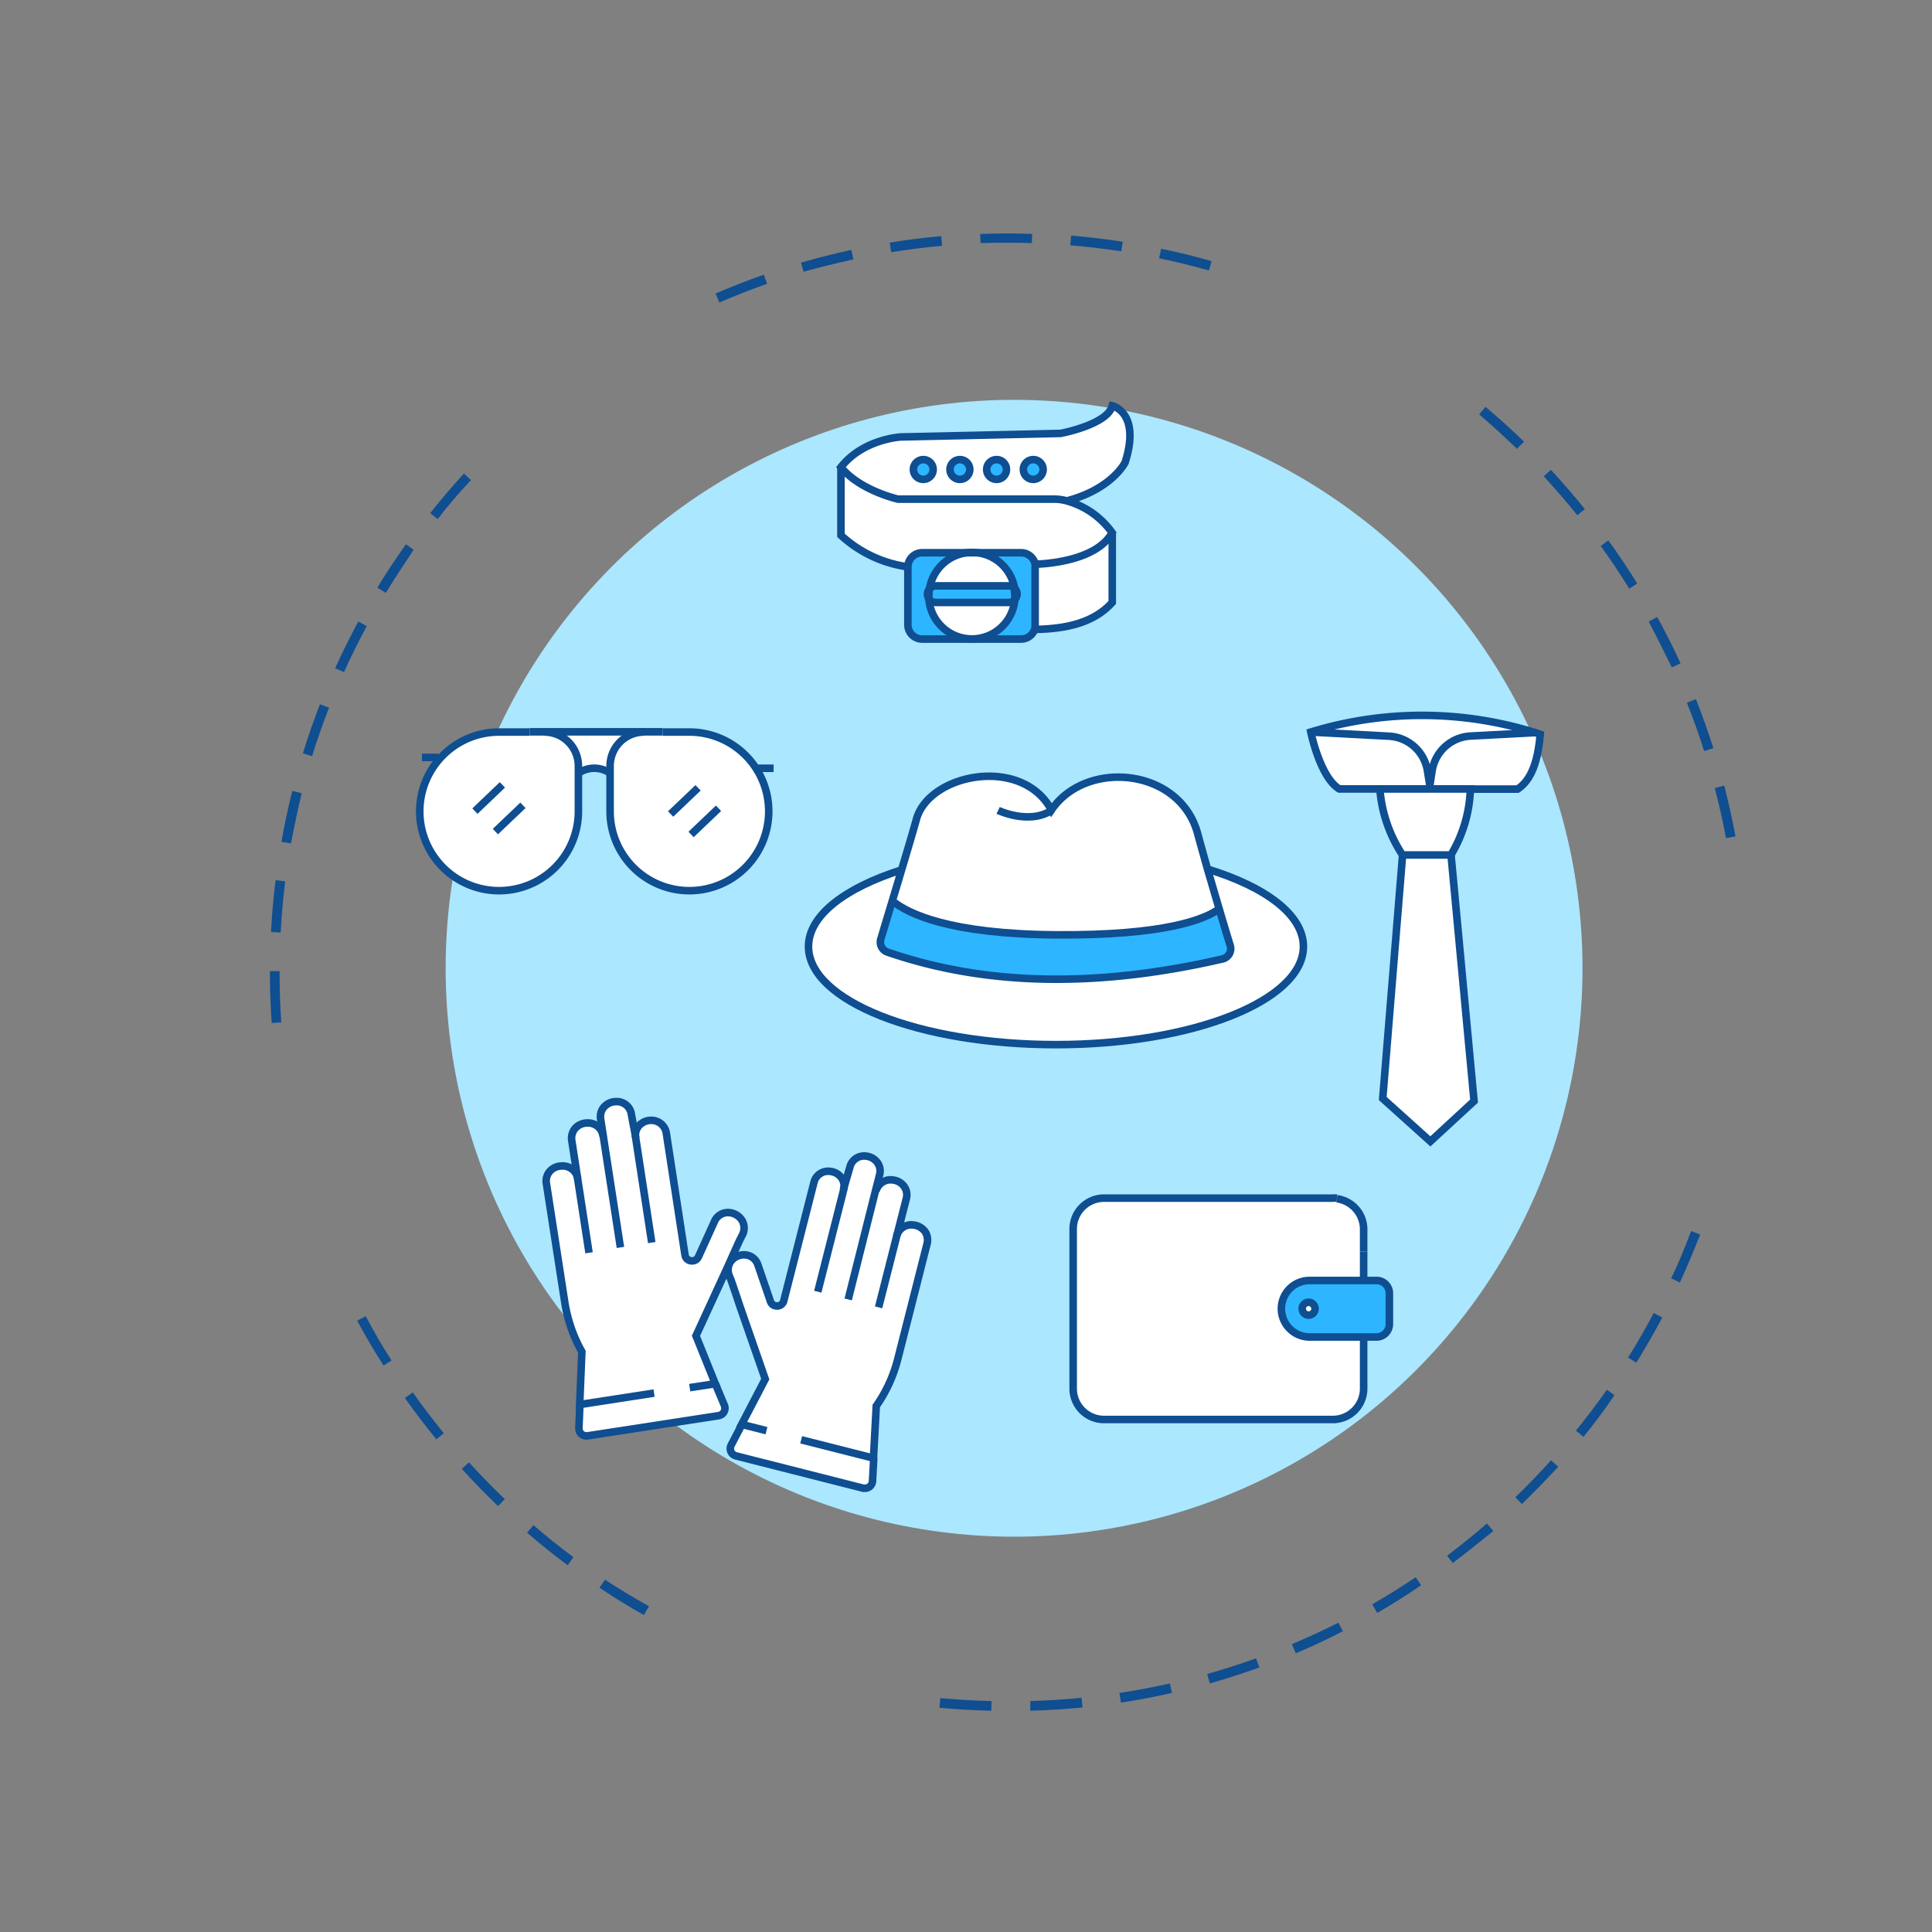 <svg id="Layer_1" data-name="Layer 1" xmlns="http://www.w3.org/2000/svg" viewBox="0 0 256 256"><rect x="0" y="0" width="256" height="256" fill="#808080" stroke="none"/><defs><style>.cls-1{fill:#0e4e91;}.cls-2{fill:#abe7ff;}.cls-3{fill:#fff;}.cls-4{fill:#2db5ff;}.cls-5{fill:none;stroke:#0e4e91;stroke-miterlimit:10;}</style></defs><path class="cls-1" d="M136.52,226.68l0-1.28c2.27-.07,4.55-.21,6.79-.43l.13,1.28C141.13,226.47,138.81,226.62,136.52,226.68Zm-5.17,0c-2.29-.05-4.6-.18-6.87-.4l.12-1.27c2.24.2,4.52.34,6.78.39Zm17.18-1.08-.2-1.27c2.24-.35,4.49-.77,6.68-1.26l.29,1.25C153.07,224.83,150.79,225.26,148.53,225.61Zm11.78-2.55-.35-1.24c2.17-.61,4.35-1.31,6.47-2.07l.44,1.21C164.71,221.73,162.51,222.44,160.31,223.06Zm11.37-4-.5-1.19c2.08-.87,4.15-1.83,6.17-2.85l.58,1.14C175.88,217.22,173.78,218.19,171.68,219.08Zm10.79-5.35-.64-1.12c1.95-1.12,3.89-2.33,5.76-3.59l.72,1.06C186.41,211.36,184.45,212.59,182.47,213.73ZM85.31,214c-2-1.13-4-2.35-5.87-3.62l.72-1.06C82,210.52,84,211.72,86,212.84Zm107.21-6.86-.77-1c1.8-1.36,3.58-2.8,5.28-4.27l.84,1C196.15,204.25,194.35,205.71,192.52,207.09Zm-117.3.26c-1.84-1.36-3.65-2.81-5.38-4.31l.84-1c1.71,1.47,3.5,2.91,5.3,4.25Zm126.46-8.08-.89-.93c1.63-1.56,3.22-3.21,4.73-4.89l.95.86C204.94,196,203.33,197.68,201.68,199.27ZM66,199.57c-1.65-1.58-3.26-3.24-4.81-4.94l.95-.86c1.53,1.68,3.12,3.32,4.75,4.87Zm143.82-9.19-1-.81c1.43-1.76,2.8-3.59,4.1-5.43l1,.73C212.67,186.74,211.27,188.6,209.83,190.38Zm-152,.34c-1.45-1.77-2.85-3.62-4.17-5.48l1.05-.74c1.3,1.84,2.68,3.66,4.11,5.41Zm159-10.16-1.09-.68c1.2-1.92,2.34-3.9,3.4-5.9l1.13.6C219.2,176.61,218,178.62,216.83,180.56Zm-166,.38C49.57,179,48.41,177,47.33,175l1.13-.6c1.06,2,2.21,4,3.42,5.87Zm171.78-11-1.16-.55c1-2.05,1.84-4.16,2.64-6.27l1.2.46C224.44,165.73,223.54,167.87,222.57,170ZM36,135.56c-.14-2-.22-4.09-.23-6.13v-.75h1.28v.74c0,2,.08,4.05.22,6.05Zm1.19-12-1.28-.07c.12-2.29.32-4.59.61-6.86l1.27.15C37.51,119,37.31,121.32,37.19,123.58ZM228.7,111.05c-.41-2.22-.91-4.46-1.48-6.63l1.25-.33c.57,2.21,1.07,4.47,1.49,6.73Zm-190.15.71-1.26-.22c.4-2.26.88-4.52,1.44-6.74l1.25.31C39.43,107.3,39,109.54,38.55,111.76ZM225.81,99.52c-.68-2.15-1.45-4.31-2.29-6.41l1.2-.47c.84,2.13,1.62,4.31,2.31,6.49Zm-184.46.68-1.22-.38c.67-2.18,1.44-4.37,2.27-6.51l1.2.46C42.78,95.89,42,98.05,41.35,100.2ZM221.52,88.43c-1-2-2-4.09-3.06-6.06l1.13-.62c1.1,2,2.14,4.07,3.09,6.15Zm-175.94.63-1.17-.52c.94-2.09,2-4.17,3.06-6.19l1.12.61C47.52,85,46.5,87,45.58,89.06ZM215.89,78c-1.19-1.92-2.46-3.82-3.78-5.65l1-.75c1.34,1.85,2.63,3.78,3.83,5.72Zm-164.75.57L50,77.87c1.19-2,2.47-3.89,3.8-5.76l1,.75C53.57,74.7,52.31,76.61,51.14,78.54ZM209,68.27c-1.41-1.76-2.91-3.49-4.44-5.15l.94-.87c1.55,1.68,3.07,3.43,4.5,5.21ZM58,68.78,57,68c1.42-1.79,2.92-3.56,4.47-5.25l.94.87C60.84,65.27,59.35,67,58,68.78ZM201,59.47c-1.61-1.57-3.31-3.1-5-4.56l.83-1c1.75,1.47,3.47,3,5.11,4.62ZM95.32,40.08l-.51-1.18c2.09-.9,4.25-1.75,6.4-2.5l.43,1.21C99.51,38.35,97.39,39.19,95.32,40.08Zm64.87-4.24c-2.17-.61-4.39-1.16-6.6-1.62l.27-1.26c2.24.47,4.49,1,6.69,1.65Zm-53.7.2-.36-1.23c2.2-.64,4.44-1.21,6.68-1.7l.27,1.26C110.88,34.85,108.66,35.41,106.49,36Zm42.09-2.74c-2.23-.34-4.5-.61-6.76-.8l.11-1.28c2.28.19,4.58.46,6.84.81Zm-30.49.12-.2-1.27c2.25-.37,4.55-.66,6.83-.86l.12,1.28C122.59,32.77,120.32,33.06,118.09,33.42Zm18.64-1.21c-2.26-.07-4.55-.06-6.8,0L129.88,31c2.28-.08,4.6-.09,6.89,0Z"/><circle class="cls-2" cx="134.37" cy="128.3" r="75.32"/><path class="cls-3" d="M160,115.16c7.73,2.36,12.71,6.08,12.71,10.26,0,7.17-14.68,13-32.79,13s-32.79-5.8-32.79-13c0-4.1,4.8-7.75,12.28-10.14-.41,1.39-.83,2.78-1.22,4.07-.63,2.09-1.18,3.93-1.53,5.08a1.4,1.4,0,0,0,.89,1.73c13.63,4.69,28.54,4.57,44.41.9a1.39,1.39,0,0,0,1-1.77c-.34-1.11-.86-2.79-1.46-4.86C161.08,118.86,160.57,117.08,160,115.16Z"/><path class="cls-4" d="M163,125.29a1.39,1.39,0,0,1-1,1.77c-15.87,3.67-30.78,3.79-44.41-.9a1.4,1.4,0,0,1-.89-1.73c.35-1.15.9-3,1.53-5.08,2.11,1.74,7.64,4.41,21.67,4.52,14.59.11,19.83-2.09,21.67-3.44C162.15,122.5,162.67,124.18,163,125.29Z"/><path class="cls-3" d="M139.34,107.33c4.58-6.75,17-5.6,19.37,3.11.44,1.63.89,3.21,1.31,4.72.55,1.92,1.06,3.7,1.53,5.27-1.84,1.35-7.08,3.55-21.67,3.44-14-.11-19.56-2.78-21.67-4.52.39-1.29.81-2.68,1.22-4.07.73-2.46,1.47-4.91,2-6.83C123.28,102.45,135.51,100.13,139.34,107.33Z"/><path class="cls-5" d="M160,115.16c7.73,2.36,12.71,6.08,12.71,10.26,0,7.17-14.68,13-32.79,13s-32.79-5.8-32.79-13c0-4.1,4.8-7.75,12.28-10.14"/><path class="cls-5" d="M161.55,120.43c.6,2.07,1.12,3.75,1.46,4.86a1.39,1.39,0,0,1-1,1.77c-15.87,3.67-30.78,3.79-44.41-.9a1.4,1.4,0,0,1-.89-1.73c.35-1.15.9-3,1.53-5.08.39-1.29.81-2.68,1.22-4.07.73-2.46,1.47-4.91,2-6.83,1.8-6,14-8.32,17.86-1.12,4.58-6.75,17-5.6,19.37,3.11.44,1.63.89,3.21,1.31,4.72C160.57,117.08,161.08,118.86,161.55,120.43Z"/><path class="cls-5" d="M118.21,119.35c2.11,1.74,7.64,4.41,21.67,4.52,14.59.11,19.83-2.09,21.67-3.44"/><path class="cls-5" d="M132.26,107.38s4.09,1.94,7.08,0"/><path class="cls-3" d="M203.56,97.11c.19,0,.38.12.57.19-.33,3.19-1.08,5.93-3,7.26H189.53l-.07-.47.31-2a5.45,5.45,0,0,1,5.08-4.56Z"/><path class="cls-3" d="M203.56,97.11l-8.71.46a5.45,5.45,0,0,0-5.08,4.56l-.31,2-.32-2a5.45,5.45,0,0,0-5.08-4.56L173.69,97A50.28,50.28,0,0,1,203.56,97.11Z"/><polygon class="cls-3" points="192.27 113.29 195.32 145.9 189.53 151.24 183.22 145.56 185.85 113.29 192.27 113.29"/><path class="cls-3" d="M189.53,104.56h5.32a18,18,0,0,1-2.58,8.73h-6.41a18.43,18.43,0,0,1-3-8.73h6.69Z"/><path class="cls-3" d="M189.46,104.09l-.08.47H177.46c-2.55-1.5-3.77-7.54-3.77-7.54l10.37.55a5.45,5.45,0,0,1,5.08,4.56Z"/><path class="cls-5" d="M194.85,104.56h6.24c2-1.33,2.71-4.07,3-7.26-.19-.07-.38-.14-.57-.19A50.28,50.28,0,0,0,173.69,97s1.22,6,3.77,7.54h17.39Z"/><path class="cls-5" d="M173.69,97l10.37.55a5.45,5.45,0,0,1,5.08,4.56l.32,2,.07.47"/><path class="cls-5" d="M189.38,104.56l.08-.47.31-2a5.45,5.45,0,0,1,5.08-4.56l8.71-.46"/><path class="cls-5" d="M182.84,104.56a18.43,18.43,0,0,0,3,8.73h6.41a18,18,0,0,0,2.58-8.73"/><polyline class="cls-5" points="185.85 113.29 183.22 145.56 189.53 151.24 195.32 145.9 192.27 113.29"/><path class="cls-3" d="M147.38,53.77s3.82.87,1.7,7.51c0,0-1.72,3.52-7.72,5.09a6.18,6.18,0,0,0-1.66-.23H119s-5.09-1.12-7.58-4.21c3-3.76,7.92-4,7.92-4l21.17-.47S146.74,56.28,147.38,53.77Zm-9.16,8.43a1.31,1.31,0,1,0-1.31,1.31A1.31,1.31,0,0,0,138.22,62.2Zm-4.86,0a1.31,1.31,0,1,0-1.31,1.31A1.3,1.3,0,0,0,133.36,62.2Zm-4.86,0a1.31,1.31,0,1,0-1.31,1.31A1.31,1.31,0,0,0,128.5,62.2Zm-4.85,0a1.31,1.31,0,1,0-1.31,1.31A1.31,1.31,0,0,0,123.65,62.2Z"/><path class="cls-3" d="M147.38,70.58v9.25c-2.4,2.67-6,3.5-10.19,3.57l-.08-.05a1.77,1.77,0,0,0,.08-.56V75.13a1.58,1.58,0,0,0,0-.37S145.14,74.7,147.38,70.58Z"/><path class="cls-3" d="M141.36,66.37a11,11,0,0,1,6,4.21c-2.24,4.12-10.22,4.18-10.22,4.18a1.9,1.9,0,0,0-1.86-1.52H122.19a1.89,1.89,0,0,0-1.89,1.89A16.39,16.39,0,0,1,111.43,71v-9C113.92,65,119,66.14,119,66.14H139.7A6.18,6.18,0,0,1,141.36,66.37Z"/><path class="cls-4" d="M137.19,75.13v7.66a1.77,1.77,0,0,1-.08.56,1.9,1.9,0,0,1-1.81,1.33h-6.55a5.72,5.72,0,0,0,5.69-5.2,1.06,1.06,0,0,0,.3-.75,1.09,1.09,0,0,0-.37-.82,5.71,5.71,0,0,0-5.62-4.67h6.55a1.9,1.9,0,0,1,1.86,1.52A1.58,1.58,0,0,1,137.19,75.13Z"/><path class="cls-4" d="M136.91,60.9a1.31,1.31,0,1,1-1.31,1.3A1.31,1.31,0,0,1,136.91,60.9Z"/><path class="cls-4" d="M134.47,79a4.41,4.41,0,0,1,0,.52,1.08,1.08,0,0,1-.8.35H124a1.1,1.1,0,0,1-.92-.49,2.36,2.36,0,0,1,0-.38,4.53,4.53,0,0,1,.09-.91,1.06,1.06,0,0,1,.85-.42h9.67a1.07,1.07,0,0,1,.73.28A6,6,0,0,1,134.47,79Z"/><path class="cls-3" d="M134.37,77.91a1.07,1.07,0,0,0-.73-.28H124a1.06,1.06,0,0,0-.85.42,5.71,5.71,0,0,1,11.25-.14Z"/><path class="cls-3" d="M133.64,79.83a1.08,1.08,0,0,0,.8-.35,5.71,5.71,0,0,1-11.39-.14,1.1,1.1,0,0,0,.92.49Z"/><path class="cls-4" d="M132.05,60.9a1.31,1.31,0,1,1-1.31,1.3A1.3,1.3,0,0,1,132.05,60.9Z"/><path class="cls-4" d="M122.19,73.24h6.56a5.69,5.69,0,0,0-5.63,4.81,1,1,0,0,0-.25.68,1.07,1.07,0,0,0,.18.61,5.71,5.71,0,0,0,5.7,5.34h-6.56a1.89,1.89,0,0,1-1.89-1.89V75.13A1.89,1.89,0,0,1,122.19,73.24Z"/><path class="cls-4" d="M127.19,60.9a1.31,1.31,0,1,1-1.31,1.3A1.31,1.31,0,0,1,127.19,60.9Z"/><path class="cls-4" d="M122.34,60.9A1.31,1.31,0,1,1,121,62.2,1.31,1.31,0,0,1,122.34,60.9Z"/><path class="cls-5" d="M137.11,83.35a1.9,1.9,0,0,1-1.81,1.33H122.19a1.89,1.89,0,0,1-1.89-1.89V75.13a1.89,1.89,0,0,1,1.89-1.89H135.3a1.9,1.9,0,0,1,1.86,1.52,1.58,1.58,0,0,1,0,.37v7.66A1.77,1.77,0,0,1,137.11,83.35Z"/><path class="cls-5" d="M134.37,77.91a6,6,0,0,1,.1,1,4.41,4.41,0,0,1,0,.52,5.71,5.71,0,0,1-11.39-.14,2.36,2.36,0,0,1,0-.38,4.53,4.53,0,0,1,.09-.91,5.71,5.71,0,0,1,11.25-.14Z"/><path class="cls-5" d="M134.44,79.48a1.08,1.08,0,0,1-.8.35H124a1.1,1.1,0,0,1-.92-.49,1.07,1.07,0,0,1-.18-.61,1,1,0,0,1,.25-.68,1.06,1.06,0,0,1,.85-.42h9.67a1.07,1.07,0,0,1,.73.28,1.09,1.09,0,0,1,.37.82A1.06,1.06,0,0,1,134.44,79.48Z"/><path class="cls-5" d="M141.36,66.37c6-1.57,7.72-5.09,7.72-5.09,2.12-6.64-1.7-7.51-1.7-7.51-.64,2.51-6.86,3.66-6.86,3.66l-21.17.47s-5,.27-7.92,4C113.92,65,119,66.14,119,66.14H139.7a6.18,6.18,0,0,1,1.66.23,11,11,0,0,1,6,4.21c-2.24,4.12-10.22,4.18-10.22,4.18"/><path class="cls-5" d="M111.43,61.93v9a16.39,16.39,0,0,0,8.87,4.18"/><path class="cls-5" d="M137.19,83.4c4.16-.07,7.79-.9,10.19-3.57V70.58"/><path class="cls-5" d="M123.65,62.2a1.31,1.31,0,1,1-1.31-1.3A1.31,1.31,0,0,1,123.65,62.2Z"/><path class="cls-5" d="M128.5,62.2a1.31,1.31,0,1,1-1.31-1.3A1.31,1.31,0,0,1,128.5,62.2Z"/><path class="cls-5" d="M133.36,62.2a1.31,1.31,0,1,1-1.31-1.3A1.3,1.3,0,0,1,133.36,62.2Z"/><path class="cls-5" d="M138.22,62.2a1.31,1.31,0,1,1-1.31-1.3A1.31,1.31,0,0,1,138.22,62.2Z"/><path class="cls-3" d="M91.35,97a10.51,10.51,0,1,1-10.51,10.51v-6A4.5,4.5,0,0,1,85.33,97h6Z"/><path class="cls-3" d="M72.15,97H85.33a4.5,4.5,0,0,0-4.49,4.49v1a3.7,3.7,0,0,0-4.2,0v-1A4.5,4.5,0,0,0,72.15,97Z"/><path class="cls-3" d="M76.64,102.45v5A10.51,10.51,0,1,1,66.13,97h6a4.5,4.5,0,0,1,4.49,4.49Z"/><path class="cls-5" d="M72.15,97a4.5,4.5,0,0,1,4.49,4.49v6A10.51,10.51,0,1,1,66.13,97H70.2"/><path class="cls-5" d="M87.81,97h3.54a10.51,10.51,0,1,1-10.51,10.51v-6A4.5,4.5,0,0,1,85.33,97"/><polyline class="cls-5" points="87.81 96.97 85.33 96.97 72.15 96.97 70.2 96.97"/><path class="cls-5" d="M76.64,102.45a3.7,3.7,0,0,1,4.2,0"/><line class="cls-5" x1="66.57" y1="104" x2="62.93" y2="107.48"/><line class="cls-5" x1="69.29" y1="106.71" x2="65.64" y2="110.19"/><line class="cls-5" x1="92.5" y1="104.39" x2="88.86" y2="107.86"/><line class="cls-5" x1="95.21" y1="107.1" x2="91.57" y2="110.57"/><line class="cls-5" x1="99.91" y1="101.8" x2="102.51" y2="101.8"/><line class="cls-5" x1="55.91" y1="100.36" x2="58.06" y2="100.36"/><path class="cls-4" d="M184.1,171.37v4.09a1.71,1.71,0,0,1-1.71,1.7h-8.85a3.75,3.75,0,0,1-3.69-3.09,3.68,3.68,0,0,1-.06-.66,3.74,3.74,0,0,1,3.75-3.74h8.85A1.69,1.69,0,0,1,184.1,171.37Zm-9.85,2a.85.85,0,0,0-.85-.85.82.82,0,0,0-.6.25.84.84,0,0,0-.25.6.86.86,0,0,0,.25.6.82.82,0,0,0,.6.25.85.85,0,0,0,.85-.85Z"/><path class="cls-3" d="M180.69,177.16V184a4.09,4.09,0,0,1-4.09,4.09H146.29A4.09,4.09,0,0,1,142.2,184V162.85a4.09,4.09,0,0,1,4.09-4.09H176.6a3.31,3.31,0,0,1,.55,0,4.09,4.09,0,0,1,3.54,4v6.82h-7.15a3.74,3.74,0,0,0-3.75,3.74,3.68,3.68,0,0,0,.06.66,3.75,3.75,0,0,0,3.69,3.09Z"/><path class="cls-3" d="M174,172.81a.85.85,0,0,1-.6,1.45.82.82,0,0,1-.6-.25.86.86,0,0,1-.25-.6.84.84,0,0,1,.25-.6.82.82,0,0,1,.6-.25A.86.86,0,0,1,174,172.81Z"/><path class="cls-5" d="M180.69,177.16V184a4.09,4.09,0,0,1-4.09,4.09H146.29A4.09,4.09,0,0,1,142.2,184V162.85a4.09,4.09,0,0,1,4.09-4.09H176.6a3.31,3.31,0,0,1,.55,0"/><path class="cls-5" d="M180.69,165.84v-3a4.09,4.09,0,0,0-3.54-4"/><line class="cls-5" x1="180.69" y1="169.67" x2="180.69" y2="165.84"/><path class="cls-5" d="M180.69,169.67h1.7a1.69,1.69,0,0,1,1.71,1.7v4.09a1.71,1.71,0,0,1-1.71,1.7h-8.85a3.75,3.75,0,0,1-3.69-3.09,3.68,3.68,0,0,1-.06-.66,3.74,3.74,0,0,1,3.75-3.74h7.15Z"/><path class="cls-5" d="M173.4,172.56a.82.82,0,0,0-.6.25.84.84,0,0,0-.25.6.86.86,0,0,0,.25.6.82.82,0,0,0,.6.25.85.85,0,0,0,0-1.7Z"/><path class="cls-3" d="M94.78,183.34,96,186.25a1,1,0,0,1-.76,1.33l-17.41,2.68h-.15a1,1,0,0,1-.7-.3,1,1,0,0,1-.27-.72l.13-3.14.29-7v0a19.44,19.44,0,0,1-2.26-6.53L72.4,156.82a1.94,1.94,0,0,1,.43-1.59,2.15,2.15,0,0,1,1.63-.73,2,2,0,0,1,2.09,1.68l-.8-5.19a2,2,0,0,1,.44-1.59,2.15,2.15,0,0,1,1.63-.73,2,2,0,0,1,2.07,1.7l0,.11-.34-2.21a1.94,1.94,0,0,1,.43-1.59,2.16,2.16,0,0,1,1.64-.73,1.94,1.94,0,0,1,2,1.7l.59,3.1a1.93,1.93,0,0,1,.43-1.6,2.16,2.16,0,0,1,1.63-.72,2,2,0,0,1,2,1.7l2.48,16.16a.9.9,0,0,0,.94.76.89.89,0,0,0,.83-.52l2.13-4.7a1.94,1.94,0,0,1,1.79-1.18,2.24,2.24,0,0,1,1.84,1,2,2,0,0,1,.11,1.89l-.27.52c-.18.32-1.62,3.57-1.62,3.57L92.22,177s0,0,0,0Z"/><path class="cls-5" d="M86.67,184.59h0l-9.86,1.52.29-7v0a19.44,19.44,0,0,1-2.26-6.53L72.4,156.82a1.94,1.94,0,0,1,.43-1.59,2.15,2.15,0,0,1,1.63-.73,2,2,0,0,1,2.09,1.68"/><path class="cls-5" d="M94.78,183.34,96,186.25a1,1,0,0,1-.76,1.33l-17.41,2.68h-.15a1,1,0,0,1-.7-.3,1,1,0,0,1-.27-.72l.13-3.14"/><path class="cls-5" d="M86.36,164.65v0l-2.13-13.88a1.93,1.93,0,0,1,.43-1.6,2.16,2.16,0,0,1,1.63-.72,2,2,0,0,1,2,1.7l2.48,16.16a.9.9,0,0,0,.94.76.89.89,0,0,0,.83-.52l2.13-4.7a1.94,1.94,0,0,1,1.79-1.18,2.24,2.24,0,0,1,1.84,1,2,2,0,0,1,.11,1.89l-.27.52c-.18.32-1.62,3.57-1.62,3.57L92.22,177s0,0,0,0l2.56,6.35-3.39.52h0"/><path class="cls-5" d="M82.21,165.29v0l-2.28-14.79-.34-2.21a1.94,1.94,0,0,1,.43-1.59,2.16,2.16,0,0,1,1.64-.73,1.94,1.94,0,0,1,2,1.7l.59,3.1"/><path class="cls-5" d="M82.21,165.31v0"/><path class="cls-5" d="M78.05,166v0l-1.49-9.69h0v0l-.8-5.19a2,2,0,0,1,.44-1.59,2.15,2.15,0,0,1,1.63-.73,2,2,0,0,1,2.07,1.7l0,.11"/><path class="cls-3" d="M98.29,188.78l-1.43,2.75a1,1,0,0,0,0,.84,1,1,0,0,0,.65.54l16.89,4.29a.8.8,0,0,0,.15,0,1,1,0,0,0,1.06-.91l.17-3.11.37-6.91s0,0,0,0a19.1,19.1,0,0,0,2.85-6.22l3.88-15.27a2,2,0,0,0-.27-1.62,2.17,2.17,0,0,0-1.55-.87,2,2,0,0,0-2.21,1.46l1.28-5a1.93,1.93,0,0,0-.28-1.61,2.11,2.11,0,0,0-1.54-.87,2,2,0,0,0-2.2,1.48l0,.1.55-2.14a1.93,1.93,0,0,0-.28-1.61,2.11,2.11,0,0,0-1.54-.87,1.93,1.93,0,0,0-2.12,1.48l-.87,3a1.89,1.89,0,0,0-.27-1.61,2.11,2.11,0,0,0-1.54-.87,1.93,1.93,0,0,0-2.12,1.48l-4,15.69a.9.9,0,0,1-1,.66.87.87,0,0,1-.76-.59l-1.66-4.84a1.92,1.92,0,0,0-1.65-1.33,2.2,2.2,0,0,0-1.9.8,1.94,1.94,0,0,0-.29,1.85c.06.18.14.36.22.54.14.33,1.25,3.67,1.25,3.67l3.34,9.6s0,0,0,0Z"/><path class="cls-5" d="M106.16,190.78h0l9.58,2.43.37-6.91s0,0,0,0a19.1,19.1,0,0,0,2.85-6.22l3.88-15.27a2,2,0,0,0-.27-1.62,2.17,2.17,0,0,0-1.55-.87,2,2,0,0,0-2.21,1.46"/><path class="cls-5" d="M98.29,188.78l-1.43,2.75a1,1,0,0,0,0,.84,1,1,0,0,0,.65.54l16.89,4.29a.8.8,0,0,0,.15,0,1,1,0,0,0,1.06-.91l.17-3.11"/><path class="cls-5" d="M108.36,171.16v0l3.42-13.47a1.89,1.89,0,0,0-.27-1.61,2.11,2.11,0,0,0-1.54-.87,1.93,1.93,0,0,0-2.12,1.48l-4,15.69a.9.9,0,0,1-1,.66.87.87,0,0,1-.76-.59l-1.66-4.84a1.92,1.92,0,0,0-1.65-1.33,2.2,2.2,0,0,0-1.9.8,1.94,1.94,0,0,0-.29,1.85c.06.18.14.36.22.54.14.33,1.25,3.67,1.25,3.67l3.34,9.6s0,0,0,0l-3.13,6,3.29.83h0"/><path class="cls-5" d="M112.39,172.18h0L116,157.81l.55-2.14a1.93,1.93,0,0,0-.28-1.61,2.11,2.11,0,0,0-1.54-.87,1.93,1.93,0,0,0-2.12,1.48l-.87,3"/><path class="cls-5" d="M112.39,172.2v0"/><path class="cls-5" d="M116.42,173.23a.08.08,0,0,1,0,0l2.39-9.4h0v0l1.28-5a1.93,1.93,0,0,0-.28-1.61,2.11,2.11,0,0,0-1.54-.87,2,2,0,0,0-2.2,1.48l0,.1"/></svg>